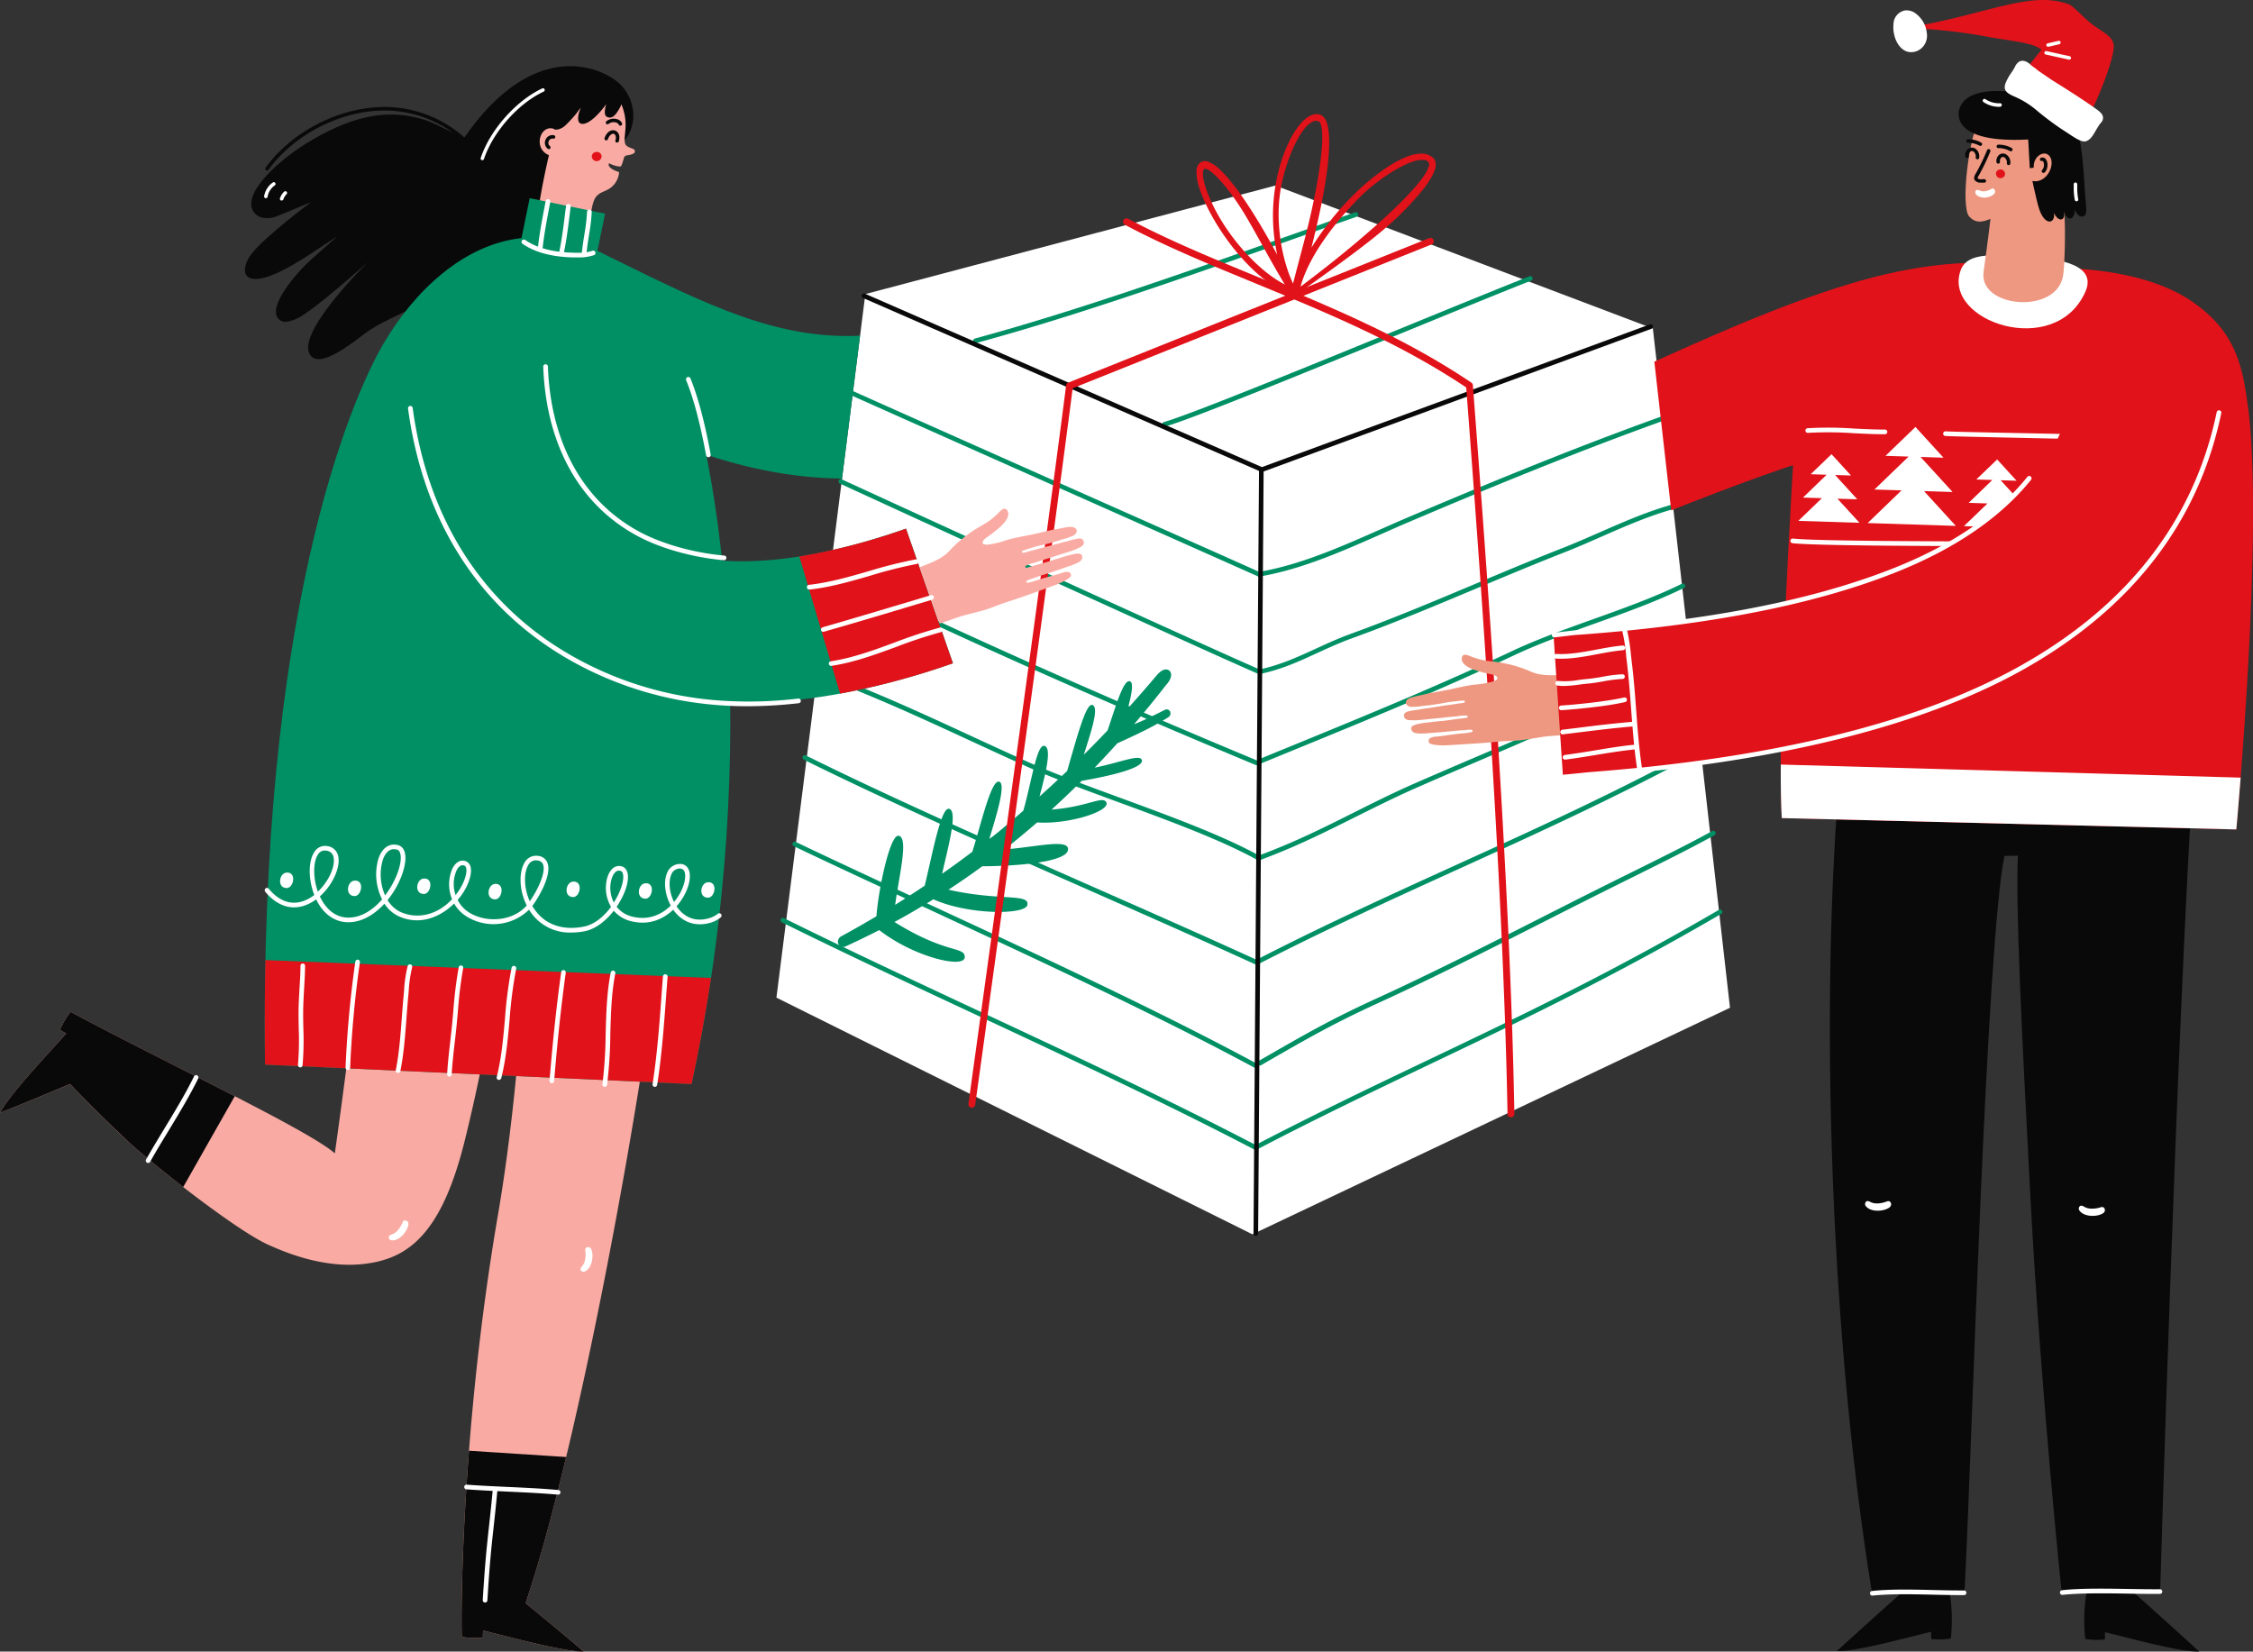 <svg xmlns="http://www.w3.org/2000/svg" width="1080" height="791.66" viewBox="0 0 1080 791.66"><rect x="0" y="0" width="1080" height="791.66" fill="#333333" stroke="none"/><g id="Слой_2" data-name="Слой 2"><g id="Слой_2-2" data-name="Слой 2"><g id="Winter50_521271058"><path d="M414.81 140.96 372.19 478.2 600.34 591.64 829.29 483.05 792.32 157.47 611.35 88.94 414.81 140.96v0z" fill="#fff" fill-rule="evenodd"/><path d="M602.08 551.3a1.08 1.08.0 0 1-.52-.13c-41.32-21.6-87.62-43.23-132.4-64.15-31.67-14.79-64.41-30.09-94.3-44.89a1.12 1.12.0 1 1 1-2c29.87 14.79 62.6 30.08 94.25 44.87 44.54 20.8 90.59 42.31 131.77 63.81 30.13-15.65 54.39-27.22 82.47-40.62 7.23-3.45 14.72-7 22.62-10.82 35.33-16.95 74-36.11 117-61.25a1.11 1.11.0 0 1 1.53.4 1.12 1.12.0 0 1-.4 1.53c-43.15 25.18-81.83 44.37-117.2 61.35-7.9 3.79-15.39 7.36-22.62 10.81-28 13.37-52.22 24.92-82.24 40.51A1.12 1.12.0 0 1 602.08 551.3zm-.21-39.39a1.12 1.12.0 0 1-.53-.13c-47.38-25.55-106.74-53-159.11-77.32-22.22-10.3-43.2-20-61.8-28.9a1.12 1.12.0 0 1 1-2c18.58 8.88 39.56 18.6 61.78 28.9C495.57 456.71 555 484.23 602.4 509.8a1.12 1.12.0 0 1-.53 2.11zm1.93-1.2a1.13 1.13.0 0 1-.56-2.1l2.2-1.26c20.38-11.74 32.69-18.82 54.47-28.78 26.25-12 52.43-25.29 77.75-38.13 10.11-5.13 20.55-10.43 30.85-15.57q6.74-3.36 13.24-6.57c13.82-6.83 26.86-13.29 39-19.93a1.12 1.12.0 0 1 1.08 2c-12.13 6.66-25.2 13.12-39 20q-6.51 3.21-13.23 6.57c-10.3 5.14-20.74 10.43-30.84 15.56-25.34 12.85-51.55 26.15-77.83 38.17-21.7 9.92-34 17-54.29 28.68l-2.2 1.27A1.15 1.15.0 0 1 603.8 510.71zm-1.09-48.13a1.32 1.32.0 0 1-.47-.1c-24.09-11-50.11-22.51-77.66-34.67C476 406.37 425.78 384.2 385.3 364.12a1.13 1.13.0 0 1-.51-1.51 1.12 1.12.0 0 1 1.5-.5c40.44 20.06 90.64 42.22 139.19 63.65 27.24 12 53 23.39 76.85 34.29l.15-.1c32.79-16.83 65-31.46 96.07-45.61 37.46-17 76.2-34.67 115.41-55.92a1.12 1.12.0 1 1 1.07 2c-39.28 21.29-78 38.93-115.55 56-31 14.1-63.06 28.68-95.71 45.43a.36.36.0 0 1 0 .11A1.13 1.13.0 0 1 602.71 462.58zm.49-50.13a1.09 1.09.0 0 1-.94-.52 1.22 1.22.0 0 1-.24-.1c-17.36-9.51-42.2-18.63-66.22-27.44-16.72-6.14-32.51-11.94-45-17.59-8.78-3.95-17.32-7.89-25.58-11.71-24.94-11.52-48.49-22.39-75.54-32.22a1.12 1.12.0 0 1 .77-2.11c27.13 9.86 50.73 20.76 75.71 32.3 8.25 3.81 16.79 7.75 25.56 11.7 12.47 5.62 28.22 11.4 44.9 17.52 24.1 8.85 49 18 66.53 27.59a1.05 1.05.0 0 1 .27.2c16.7-6.17 30.44-13 45-20.31 9.8-4.9 19.93-10 31.22-14.9 9.05-3.95 18.26-7.9 27.18-11.71 35.22-15.08 71.64-30.67 105.54-50.34a1.12 1.12.0 0 1 1.12 1.94c-34 19.74-70.5 35.35-105.78 50.46-8.91 3.81-18.12 7.75-27.16 11.71-11.24 4.91-21.35 10-31.12 14.85-14.75 7.37-28.68 14.34-45.75 20.61A1.07 1.07.0 0 1 603.2 412.45zm-.89-45.69a1.07 1.07.0 0 1-.43-.09c-55.13-22.95-135.7-57.61-206.51-92.4a1.12 1.12.0 0 1 1-2C467 307 547.44 341.57 602.53 364.51a1.08 1.08.0 0 1 .47-.36q8.65-3.57 17.66-7.25C652.87 343.71 689.38 328.76 725 312c11.87-5.59 25.58-10.5 38.84-15.25 14.56-5.22 29.62-10.62 42.42-16.95a1.12 1.12.0 0 1 1 2c-12.92 6.39-28 11.81-42.66 17.05-13.2 4.73-26.86 9.63-38.63 15.17-35.64 16.76-72.18 31.73-104.42 44.93l-17.66 7.24a1.07 1.07.0 0 1-.63.07A1.12 1.12.0 0 1 602.31 366.76zm1.32-43.65a1.1 1.1.0 0 1-.78-.32 1 1 0 0 1-.44-.1c-25.34-11-163.18-74-2e2-91a1.13 1.13.0 0 1 .95-2c36.85 17 174.66 80 2e2 91a1 1 0 0 1 .32.21c10-2.11 18.23-5.91 27-9.93 5.29-2.43 10.75-4.95 16.71-7.11 20.06-7.28 40.27-15.76 59.82-24 13.7-5.75 27.86-11.7 41.82-17.16 5.93-2.33 12-5 17.84-7.55 11.7-5.13 23.79-10.43 36.11-13.67a1.12 1.12.0 0 1 .58 2.17c-12.16 3.19-24.17 8.46-35.79 13.55-5.87 2.58-11.95 5.25-17.93 7.59-13.93 5.45-28.08 11.39-41.76 17.13-19.57 8.22-39.81 16.72-59.92 24-5.88 2.12-11.3 4.62-16.54 7-8.92 4.11-17.34 8-27.66 10.14zm0-46.64a1 1 0 0 1-.45-.1c-7.39-3.33-37.26-16.6-71.85-32-44.21-19.64-99.22-44.09-124.67-55.51a1.12 1.12.0 0 1 .92-2C433 198.26 488 222.71 532.23 242.35c33.83 15 63.15 28.06 71.34 31.75h.06c19.55-3.33 38.94-11.9 57.7-20.18 4.3-1.9 8.74-3.86 13-5.69 48.92-20.83 86.53-35.8 121.95-48.56a1.12 1.12.0 1 1 .76 2.11c-35.38 12.74-73 27.7-121.83 48.51-4.28 1.82-8.71 3.78-13 5.68-18.79 8.3-38.21 16.88-57.93 20.29A1.14 1.14.0 0 1 603.62 276.47zm-45.34-72a1.12 1.12.0 0 1-.3-2.2c12.11-3.36 69.42-26.8 115.47-45.63 24.1-9.86 46.87-19.17 59.68-24.19a1.12 1.12.0 0 1 .82 2.09c-12.8 5-35.56 14.32-59.66 24.18-48.5 19.83-103.47 42.31-115.71 45.71A1 1 0 0 1 558.28 204.43zm-90.69-40a1.12 1.12.0 0 1-.29-2.2c48.36-13.11 101.86-32.06 153.59-50.38q14.4-5.1 28.64-10.12a1.12 1.12.0 1 1 .74 2.12q-14.21 5-28.63 10.11c-51.77 18.34-105.31 37.3-153.76 50.43A1 1 0 0 1 467.59 164.41z" fill="#009064"/><path d="M540.63 339.62c1.59-5.92 3.11-12.53.92-13.08-3.08-.78-6.59 11.7-10.6 23.53q-5.62 5.94-11.39 11.67c2.94-9.62 7.6-22.55 4.15-23.82-3-1.1-7 13.72-12.16 31.63q-6.53 6.22-13.23 12.22c2.8-10.61 6.07-23.26 2.37-24.24s-6 16.46-10.15 31.05c-7.3 6.36-15.71 13.55-16.26 13.38 3.65-11.93 8-26.25 4.71-27.27-3.83-1.21-8.59 19.93-12.9 33.59q-7.12 5.39-14.46 10.53c2.53-11.62 7.82-30.12 3.32-31.13-3.92-.88-8.06 22.14-11.68 36.86q-7 4.69-14.16 9.17c1.93-14.35 6.51-32 1.73-33.1-4.17-1-9.74 25.59-10.71 38.58q-8.22 4.89-16.71 9.53a2.94 2.94.0 0 0-1.7 3.26 2.55 2.55.0 0 0 3.75 1.6q8-3.66 16-7.76c16.55 12.94 41.09 18.74 41 12.91-.05-5.2-8.89-1.31-33.7-16.79q9.38-5.1 18.66-10.86c17 7.59 44.24 7.49 45.06 2.67 1-5.64-13.09-1.73-37.85-7.28q8.16-5.34 16.24-11.24c17.32-.08 42.19-2.09 41.07-8.59-.77-4.46-16-.54-30.4.5q7.86-6.18 15.62-12.92c15.84 1.06 36.64-5.94 32.86-10.07-2.18-2.38-9.56 2.68-25.94 3.91q7.28-6.62 14.44-13.77c12.74-2.18 29.85-6.08 28.84-9.92-.8-3.08-10 1-22.64 3.61q5.47-5.69 10.88-11.69c9.19-4.16 17.57-8.1 24.5-12.53a2.18 2.18.0 0 0 .69-2.9 1.87 1.87.0 0 0-2.48-.57c-5.89 3-11.15 5.53-14.69 6.86q7.7-9 15.26-18.71c3.47-3.78 2.82-6.52 1.12-7.3-1.33-.62-3.19-.21-5.63 2.69q-6.81 8.06-13.79 15.79z" fill="#009064" fill-rule="evenodd"/><path d="M602 592.38h0a1.12 1.12.0 0 1-1.11-1.13l2.63-365.52L413.73 142.84a1.12 1.12.0 0 1 .9-2.06L604.91 223.9l185.86-68.37a1.12 1.12.0 1 1 .77 2.1L605.73 226 603.1 591.26A1.12 1.12.0 0 1 602 592.38z" fill="#0a0909"/><path d="M724.29 535.54a1.63 1.63.0 0 1-1.64-1.61c-2-112-13.72-267.73-19.37-342.58l-.43-5.63c-26.37-17.64-54.52-30.48-82.38-42.17L514.2 186.11c-10.88 85-46.36 340.86-46.72 343.44a1.64 1.64.0 0 1-3.25-.45c.36-2.6 36.1-260.37 46.83-344.37a1.65 1.65.0 0 1 1-1.31l104.07-41.68q-7.29-3-14.52-6c-22.24-9.15-43.25-17.79-62.38-28a1.64 1.64.0 1 1 1.55-2.9c19 10.15 39.92 18.76 62.08 27.88q8.77 3.62 17.62 7.3l64.35-25.77a1.64 1.64.0 1 1 1.22 3l-61.25 24.53c27.23 11.51 54.69 24.24 80.53 41.63a1.64 1.64.0 0 1 .72 1.24l.48 6.42C712.21 266 724 421.8 725.93 533.87a1.63 1.63.0 0 1-1.61 1.67z" fill="#e11219"/><path d="M612.24 122.07a87.65 87.65.0 0 1-.85-33c2.28-13.79 7.84-26 13.55-31.36 2.6-2.44 5.26-3.47 7.67-2.8 1.72.48 3 2.18 3.72 4.93 1.49 5.63.88 16-1 27.62-1.6 10.16-4.22 21.34-6.66 31.25A139.09 139.09.0 0 1 653 89.44c6.4-5.69 14.6-11.76 21.64-14.41a19.24 19.24.0 0 1 6.69-1.4 8.29 8.29.0 0 1 5.52 1.93c1.31 1.14 1.69 2.88 1.16 5.06-.68 2.78-2.87 6.39-5.88 10.24A145.52 145.52.0 0 1 664 109.41c-13 11.29-44 32.81-44 32.82a90.35 90.35.0 0 1-13.18-7.73c-14.76-11.18-27.2-30.6-31.59-43.47a24.59 24.59.0 0 1-1.67-9.12 5.34 5.34.0 0 1 1.55-3.78 4 4 0 0 1 4.17-.56 15.91 15.91.0 0 1 5.09 3.34c7.61 6.85 18.13 23 27.86 41.16zm11.19 15.33c13.73-10.32 24.76-19.23 36.5-29.61 7.1-6.28 18.47-16.94 23.13-24.25a13.67 13.67.0 0 0 1.88-4 2 2 0 0 0-.29-2 3.42 3.42.0 0 0-2-.88 12.11 12.11.0 0 0-5.08.71c-7.89 2.51-19.09 10.52-25.57 17-14.46 14.54-25.1 30.22-28.57 43zm-3.6-1.44c4.6-18 7.63-27.65 10.94-45 1.52-7.91 3.48-20.24 3-27.57a15.11 15.11.0 0 0-.62-3.73c-.26-.75-.56-1.29-1-1.49a3.67 3.67.0 0 0-3.35.38 13.72 13.72.0 0 0-3.93 3.72c-4.05 5.3-7.93 14.66-10.25 24.81-4.41 19.3.65 39.4 5.24 48.86zm-4 .3c-7.11-11.75-12.23-21.82-18.52-32.49-5.59-9.48-12.23-17.84-16.62-21.34A9.49 9.49.0 0 0 578.39 81c-.47-.18-.85-.24-1.12.0a1.9 1.9.0 0 0-.6 1.31 10.06 10.06.0 0 0 .12 2.88c.87 5.69 5 15.31 11.12 24.33 8 11.81 18.73 22.18 27.93 26.81z" fill="#e11219" fill-rule="evenodd"/><path d="M898.53 132.76c-32.26 8.29-68.6 23.84-105.51 40.59l8.09 71.26c29.32-11.56 58.49-22.59 85.78-30.08s52-11.19 70.48-4.29l25.48-80.13C958.74 123.8 930.12 124.65 898.53 132.76z" fill="#e11219" fill-rule="evenodd"/><path d="M883.05 358.45c-10.81 107.83-7.1 273.24 14.36 405.46h44.28c2.07-40.71 4.57-117.23 7.68-188.5 3.18-72.81 7.32-146.09 11.5-165.15l6.43-.12c-1.18 24.58 1.91 86 6 163.71 5 94.17 15 189.69 15 189.69l47.17.08s7.59-262.23 16.29-401z" fill="#0a0909" fill-rule="evenodd"/><path d="M934 760.89c1.54 6.24 2.15 15.22 1.15 24.48a33.57 33.57.0 0 1-9.39.24l-.08-3.46c-16.23 4-36.4 9.49-45.21 9.28 9.7-8.75 25.8-23.46 34.24-30.68l19.29.14z" fill="#0a0909" fill-rule="evenodd"/><path d="M1000.75 761.1c-1.55 6.24-2.15 15.22-1.16 24.48a33.63 33.63.0 0 0 9.4.24l.08-3.46c16.23 4 36.39 9.5 45.2 9.29-9.69-8.75-25.8-23.47-34.23-30.69l-19.29.14z" fill="#0a0909" fill-rule="evenodd"/><path d="M905.89 578.57c1.4-1.14.33-3.35-1.25-2.73-2.32.91-5.66 1.56-8 .32-1.05-.54-1.74-.64-2.27.0a1.62 1.62.0 0 0 .21 2.17c2.52 2.87 8.79 2.37 11.36.29z" fill="#fff" fill-rule="evenodd"/><path d="M1008.28 581.42c1.47-1 .53-3.31-1.09-2.79-2.37.77-5.73 1.21-8.05-.17-1-.6-1.69-.75-2.26-.18a1.6 1.6.0 0 0 .08 2.17c2.34 3 8.63 2.9 11.32 1z" fill="#fff" fill-rule="evenodd"/><path d="M1077.62 195.24c-2.61-20.18-6-36.49-27.07-50.87-18.31-12.47-44.69-15.58-65-16.08-22-.53-26.09.23-48-.3-33-.81-58.87 14.44-69.93 40.16-3 7.06-6.11 19-6.53 26.66-2.62 48.32-9.49 153.66-6.93 197.32L1072 397.57s13.33-143.18 5.66-202.33z" fill="#e11219" fill-rule="evenodd"/><path d="M853.65 366.48c-.08 9.82.05 18.54.47 25.65L1072 397.57s.89-9.59 2.08-24.83l-220.39-6.26z" fill="#fff" fill-rule="evenodd"/><path d="M939.84 129.61c3.29-9.16 16.69-7.24 30.24-6.64 19.5.86 35 4.66 29.55 16.92-14.49 32.53-68.55 14.14-59.79-10.28z" fill="#fff" fill-rule="evenodd"/><path d="M949.36 56.43c-5.52 7.8-9.66 42.39-5.43 47.3 3.46 4 7.48 2.24 10.22 1.19.0.0-1.24 10.76-3.31 25.4C948.4 147.64 986 151 989 132c.42-2.65.7-8.89.83-15.13.39-18.36-1.8-41.4-6.38-53.36-8.09-21.1-28-15.74-34.11-7z" fill="#ee9881" fill-rule="evenodd"/><path d="M964.77 44c-6.92-.59-22.2-1.83-25.54 8.26-.81 2.47-3.19 16.52 33 14.6.19 3.83.77 13.76.77 13.76l1.9-.26c-.33-5.16 4.2-7.87 6.62-6.36 4.78 3 .2 14.31-7.27 12.74.0.0 1.63 7.73 2.84 12.12 2.76 10 8.42 8.48 7.48 3.15 2.1 4.81 5.81 3.81 4.8-.59 1.8 5.35 5.31 3.66 5.27-1 1.13 4.09 5.48 4.73 5.43.54.0-1.39-.2-4.11-.44-6.59-.72-7.59-.84-22.95-4.38-34.23-1.74-5.57-6.23-2.7-8.77-1.47C987.84 48.5 977 45 964.77 44z" fill="#0a0909" fill-rule="evenodd"/><path d="M995.39 96.49a.85.85.0 0 1-.82-.66 30.47 30.47.0 0 1-.51-6.15c0-.45.0-.9.0-1.34a.85.85.0 0 1 .82-.87.91.91.0 0 1 .87.82c0 .45.0.91.0 1.36a29.64 29.64.0 0 0 .47 5.82.83.83.0 0 1-.63 1z" fill="#fff"/><path d="M956.08 92.73c.84-1.09-.29-2.93-1.35-2.28-1.54 1-3.86 1.76-5.8.86-.86-.4-1.59-.38-1.89.18a1.64 1.64.0 0 0 .36 1.87c2.29 2.32 7.15 1.37 8.68-.63z" fill="#fff" fill-rule="evenodd"/><path d="M979.54 82.88A.84.84.0 0 1 979 81.4a3.77 3.77.0 0 0 .5-3.82c-.26-.5-.5-.43-.64-.4a.85.85.0 0 1-1-.61.84.84.0 0 1 .61-1A2.17 2.17.0 0 1 981 76.8c.85 1.63.64 4.55-.89 5.87A.82.82.0 0 1 979.54 82.88z" fill="#0a0909"/><path d="M961 82.61a2 2 0 0 1-1.22 2.63 2.09 2.09.0 0 1-2.86-1.38 1.92 1.92.0 0 1 1.43-2.55 2.15 2.15.0 0 1 2.65 1.3z" fill="#e11219" fill-rule="evenodd"/><path d="M978.62 23.88c-1.11 1.4-9.08 10.54-11.2 16.27l31.72 19.6c7-12.32 14.38-32.22 14.12-37.69-.23-4.76-5.65-6.79-10.13-10.25-5-3.86-9.19-8.93-11.46-9.76C973.91-4.43 954.26 6 919.34 12.39l.17 1.31a249.36 249.36.0 0 1 32.87 3.86c11 2.06 22.42 2.81 26.24 6.32z" fill="#e11219" fill-rule="evenodd"/><path d="M918.13 6.35A13.37 13.37.0 0 1 923.66 16a8 8 0 0 1-3.13 7.56 7.31 7.31.0 0 1-6.17 1.22c-3.58-1.08-5.76-4.91-6.45-8.63a13.24 13.24.0 0 1-.27-4.1s0-.65.06-1.16A6.8 6.8.0 0 1 913.14 5a7.4 7.4.0 0 1 5 1.32z" fill="#fff" fill-rule="evenodd"/><path d="M973.18 30.8c-1.93-1.66-5.21-3.16-7.29 1.2-.9 1.9-2.23 3.34-3.35 5.43-2.48 4.6-2.31 6.52 2.92 8.77a42 42 0 0 1 11 6.84 142.6 142.6.0 0 0 12 9c4.13 2.52 8.87 6.4 11.37 5.69 3.47-1 4.56-5.8 7.44-9.08a3.18 3.18.0 0 0 .77-2.82c-.26-1.27-1.54-2.39-3.41-3.72-6.14-4.38-13.69-9.18-21.08-13.78l-6.66-4.55c-1-1-2.4-1.77-3.76-2.94z" fill="#fff" fill-rule="evenodd"/><path d="M991.94 28.59h-.18l-11.11-2.45a.84.84.0 0 1-.64-1 .85.85.0 0 1 1-.64l11.11 2.45a.84.84.0 0 1-.18 1.66zm-10.17-6.17a.84.84.0 0 1-.82-.65.85.85.0 0 1 .63-1l5.1-1.17a.84.84.0 1 1 .38 1.63L982 22.4z" fill="#fff"/><path d="M958 51.2a13.36 13.36.0 0 1-7.22-2.29.84.84.0 0 1-.19-1.17.83.83.0 0 1 1.17-.19 11.61 11.61.0 0 0 6.89 1.94.84.84.0 0 1 .93.73.86.86.0 0 1-.74.94A7.39 7.39.0 0 1 958 51.2z" fill="#fff"/><path d="M949.46 87.56a3.58 3.58.0 0 1-2.53-.85c-1.24-1.16-.3-2.74.27-3.69.09-.14.17-.28.24-.41A99 99 0 0 0 952.51 72a.84.84.0 0 1 1.57.61 100.87 100.87.0 0 1-5.17 10.86c-.08.15-.17.3-.27.47-.32.54-.81 1.36-.56 1.59a2.88 2.88.0 0 0 2.16.36 6.36 6.36.0 0 1 1.06.0.85.85.0 0 1 .74.94.83.83.0 0 1-.93.73 5.31 5.31.0 0 0-.75.0C950.1 87.54 949.79 87.56 949.46 87.56zm13.38-8.41h-.05a.85.85.0 0 1-.79-.89 2.94 2.94.0 0 0-1.13-2.78 1.34 1.34.0 0 0-1.41-.06 2.25 2.25.0 0 0-.75 2.14.84.84.0 0 1-.79.89.85.85.0 0 1-.89-.79A3.84 3.84.0 0 1 958.59 74a3 3 0 0 1 3.15.06 4.55 4.55.0 0 1 1.94 4.32A.84.84.0 0 1 962.84 79.15zm-14.93-2.79h-.07a.83.83.0 0 1-.77-.9A3 3 0 0 0 946 72.61a1.37 1.37.0 0 0-1.43.0 2.31 2.31.0 0 0-.81 2.21.84.84.0 0 1-.78.89.82.82.0 0 1-.9-.79 3.88 3.88.0 0 1 1.63-3.75 3 3 0 0 1 3.17.06 4.52 4.52.0 0 1 1.85 4.4A.84.84.0 0 1 947.91 76.36zm16-3.84a.87.87.0 0 1-.41-.11 11.08 11.08.0 0 0-5.57-1.4h0a.84.84.0 0 1-.84-.83.85.85.0 0 1 .83-.85H958a13 13 0 0 1 6.33 1.61.85.85.0 0 1 .31 1.15A.83.83.0 0 1 963.87 72.52zm-14.61-2.58a.87.87.0 0 1-.41-.11 11.61 11.61.0 0 0-5.57-1.39h0a.85.85.0 0 1 0-1.69 12.72 12.72.0 0 1 6.41 1.61.85.85.0 0 1 .32 1.15A.86.86.0 0 1 949.26 69.94z" fill="#0a0909"/><path d="M752.06 352.06c-.27-5.44-.72-11.54-1-16.18-.31-4.36-.57-8.59-.88-12.36-5.8.12-11.21.61-16-1.46a62.51 62.51.0 0 0-18.82-5 37.32 37.32.0 0 1-6.71-1.2c-.65-.21-1.33-.4-2-.64-.31-.1-.89-.32-1-.35-1-.38-2.51-1.19-3.62-1s-1.33 1.17-1.32 2.13c0 1.94 2.51 3.44 2.93 3.69s1.81.9 2.73 1.27a60.82 60.82.0 0 0 8.86 2.33l.61.15a4.11 4.11.0 0 1 1.6.88 1.08 1.08.0 0 1 .35.66.82.82.0 0 1-.15.52 2.36 2.36.0 0 1-.93.75 11.5 11.5.0 0 1-1.65.56 43 43 0 0 1-8.12 1.34c-5.22.68-8 1.5-12 2.33-2.44.5-4.92.93-7.37 1.38-1.71.32-3.4.57-5.08 1.06-.75.23-3.83.76-5.2 1.24A6.15 6.15.0 0 0 675 335a3.08 3.08.0 0 0-.82.9 1.55 1.55.0 0 0 .14 1.91 2.5 2.5.0 0 0 .54.49 3.42 3.42.0 0 0 2.17.51 29.55 29.55.0 0 0 3.85-.27c1.67-.29 3.35-.34 5-.59s3.54-.5 5.3-.81c1.53-.27 3-.6 4.59-.76s3.3-.42 5-.52a3.63 3.63.0 0 1 1.18.0.39.39.0 0 1 .31.36.47.47.0 0 1-.3.48 4 4 0 0 1-1.15.32c-1.77.19-3.49.49-5.36.77-1.59.23-3.16.37-4.74.67s-3.45.54-5.14.83c-1 .18-2 .26-3.07.43s-1.94.38-2.93.49a34.29 34.29.0 0 0-4.38.76 3.06 3.06.0 0 0-1.89 1 2.07 2.07.0 0 0 .49 2.67 2.94 2.94.0 0 0 1.59.51 29.7 29.7.0 0 0 5 0c1.36-.12 8-.81 8.88-.88 1.91-.17 3.78-.44 5.69-.62 1.45-.14 2.91-.2 4.35-.41a15.22 15.22.0 0 1 3.16-.27 4.7 4.7.0 0 1 .67.06.59.59.0 0 1 .4.22.58.58.0 0 1 0 .49.87.87.0 0 1-.44.28 3.34 3.34.0 0 1-.78.15c-.5.05-1.21.19-1.6.21-1.74.1-7.25 1-8.23 1.08-.73.08-1.47.12-2.2.18-1.79.17-3.54.41-5.35.61a43.26 43.26.0 0 0-5.55.86 6.44 6.44.0 0 0-2.34.94 1.33 1.33.0 0 0-.56 1.19 2 2 0 0 0 .72 1.49 3.21 3.21.0 0 0 1.49.69 12.15 12.15.0 0 0 1.63.16c.34.0.71.0 1.05.0h1.23c1.3-.05 3.15-.26 4.45-.34 2.45-.14 9.6-.82 10.43-.94.31-.05 4.26-.31 5.26-.37a12.34 12.34.0 0 1 2.5-.13 1.14 1.14.0 0 1 .47.14.53.53.0 0 1 .23.28.4.4.0 0 1-.11.38 1 1 0 0 1-.49.32 27.88 27.88.0 0 1-2.9.49c-2.2.18-3.09.29-5.28.54-.64.08-4 .56-4.43.61l-2 .28h-.05c-.62.08-1.25.14-1.87.21a11.4 11.4.0 0 0-2.32.34 3 3 0 0 0-1.4.86 2 2 0 0 0-.3 1 1.5 1.5.0 0 0 1.19 1.37 9.54 9.54.0 0 0 1.71.38l2.09.23a34.78 34.78.0 0 0 4.89-.06c1.28-.05 15-.92 18.25-1.19 2.72-.23 5.43-.55 8.16-.72s5.35-.19 8-.47c2.24-.23 9.78-1.49 11.1-1.68 2.38-.34 7.44-.56 11.86-1z" fill="#ee9881" fill-rule="evenodd"/><path d="M955 230.07l-7.64-.24 10-9.6 9.32 10.21-7.64-.24 10.65 11.66-9.5-.3 10.56 11.56-29.32-.93 11.28-10.87-9-.29 11.36-11zm-40.16-11.22-11-.35 14.35-13.84 13.45 14.72-11-.35L936 235.83l-13.69-.43 15.23 16.67-42.26-1.35 16.25-15.67-13-.41 16.38-15.79zm-39.23 8.7-7.64-.24 10-9.6 9.33 10.21-7.64-.24 10.65 11.65-9.5-.3 10.56 11.57-29.32-.93 11.28-10.88-9.05-.28 11.37-11z" fill="#fff" fill-rule="evenodd"/><path d="M1032.5 262.17h-.06c-5.27-.26-28.34-.3-55-.34-47.38-.07-106.35-.16-118.2-1.46a1.12 1.12.0 1 1 .24-2.23c11.74 1.29 73.13 1.38 118 1.45 27.83.0 49.81.07 55.15.34a1.12 1.12.0 0 1-.06 2.24z" fill="#fff"/><path d="M1047.77 211.91h-.16c-3-.41-41-1.22-71.57-1.87-21.91-.47-40.82-.87-43.53-1.05a1.12 1.12.0 0 1 .15-2.24c2.66.18 21.55.58 43.42 1 32.22.68 68.74 1.46 71.84 1.89a1.14 1.14.0 0 1 1 1.27A1.12 1.12.0 0 1 1047.77 211.91z" fill="#fff"/><path d="M903.05 208.14c-4.74.0-9.53-.24-14.17-.47a175.31 175.31.0 0 0-22.23-.18 1.12 1.12.0 1 1-.17-2.24 179.64 179.64.0 0 1 22.51.18c4.79.24 9.71.47 14.59.47h0a1.12 1.12.0 0 1 0 2.24z" fill="#fff"/><path d="M749.27 372.85l-4.55-68.21C817 299.82 872.1 289 913.16 271.57c47-20 73.72-48 81.57-85.64l66.92 14c-12.59 60.36-53.56 105.65-121.78 134.6C891.66 355 829.31 367.51 749.27 372.85z" fill="#e11219"/><path d="M749.3 373.58a1.12 1.12.0 0 1-.08-2.24c1.54-.1 4.5-.41 7.37-.7 2.52-.26 4.9-.5 6.25-.61q11.16-.86 21.91-1.94a1 1 0 0 1-.09-.31c-.42-2.84-.78-5.7-1.09-8.56h0c-6.79.72-12.51 1.66-18.57 2.66-4.57.75-9.29 1.53-14.59 2.22a1.12 1.12.0 1 1-.29-2.22c5.26-.69 10-1.46 14.51-2.21 6.1-1 11.85-2 18.7-2.68h0q-.44-4.39-.78-8.78c-8.95.79-16.3 1.69-24.09 2.65L749.2 352a1.12 1.12.0 0 1-.26-2.23c3.26-.38 6.3-.76 9.25-1.12 7.81-1 15.19-1.86 24.18-2.65q-.23-2.82-.43-5.59c-.55-7.39-1.12-15-2-22.48-.16-1.27-.3-2.54-.44-3.82a81.09 81.09.0 0 0-1.8-11.48v-.14q-11 1.06-22.56 1.89c-.83.06-2.85.31-4.81.54-2.12.26-4.32.52-5.26.59a1.15 1.15.0 0 1-1.19-1.05 1.13 1.13.0 0 1 1.05-1.19c.87-.06 3-.32 5.13-.57s4-.49 4.92-.55c62.93-4.53 112.39-14.08 151.21-29.2 28.93-11.26 51-26.2 65.67-44.39a1.12 1.12.0 1 1 1.75 1.41c-14.9 18.5-37.31 33.66-66.61 45.07-33.77 13.15-75.51 22.11-127 27.23a86.07 86.07.0 0 1 1.81 11.59c.14 1.27.28 2.53.43 3.79.94 7.52 1.51 15.18 2.06 22.59.67 8.95 1.36 18.22 2.7 27.23a1.23 1.23.0 0 1 0 .43c76-7.83 136.56-23.95 180.13-48 52.46-29 84.58-70.12 95.47-122.34a1.12 1.12.0 0 1 2.2.45c-11 52.89-43.53 94.56-96.58 123.85C919.73 348.53 850.73 365.5 763 372.27c-1.33.1-3.7.34-6.2.6-2.89.3-5.87.6-7.45.71zm-.86-33.15a1.12 1.12.0 0 1-.08-2.24c7.44-.49 22.2-2 30.16-3.86a1.12 1.12.0 0 1 .52 2.18c-8.1 1.93-23 3.42-30.53 3.91zm1.09-11.62a22 22 0 0 1-3-.2 1.12 1.12.0 1 1 .32-2.22 37 37 0 0 0 9.74-.44c1.31-.18 2.67-.36 4-.47 2.88-.26 5.3-.68 7.64-1.09a67.5 67.5.0 0 1 9.47-1.19 1.12 1.12.0 1 1 .1 2.24 66.22 66.22.0 0 0-9.18 1.15c-2.39.42-4.86.86-7.83 1.12-1.26.11-2.53.28-3.88.46A56.06 56.06.0 0 1 749.53 328.81zm-1.22-13.06c-.77.0-1.55.0-2.32-.06a1.12 1.12.0 0 1-1.06-1.18 1.07 1.07.0 0 1 1.18-1.06c6.24.35 12.8-.89 19.15-2.08 4.13-.78 8.4-1.58 12.54-1.94a1.12 1.12.0 1 1 .2 2.23c-4 .36-8.25 1.15-12.32 1.91C760 314.65 754.08 315.75 748.31 315.75z" fill="#fff"/><path d="M897.48 764.83a1.12 1.12.0 0 1-.12-2.23c8.87-.94 19.42-.69 29.62-.45 5.17.13 10 .24 14.52.2h0a1.12 1.12.0 0 1 0 2.24c-4.5.0-9.41-.07-14.59-.2-10.13-.23-20.61-.48-29.34.44z" fill="#fff"/><path d="M988.64 764.47a1.12 1.12.0 0 1-.12-2.24c9.15-1 21.64-.76 32.67-.58 5.15.08 10 .16 14.2.12h0a1.12 1.12.0 0 1 0 2.24c-4.22.0-9.1.0-14.27-.12-11-.18-23.38-.38-32.39.57z" fill="#fff"/><path d="M412.28 160.91c-39.48 1.9-72.92-14.57-117.51-36.54q-5.24-2.59-10.62-5.23l-30.07 61.39q5.31 2.59 10.47 5.15c44.77 22.07 87.48 43.09 139.08 43.73z" fill="#009064"/><path d="M320.3 397.6c4.52 27.92-35 271.85-68.33 370.86 8.74 7.15 19.83 16.26 27.85 23.2-9.43.0-30.94-5.77-48.26-10.11l-.12 3.45a38.13 38.13.0 0 1-10.05-.42c-.43-4-.95-95.76 17.25-201.85 11.28-65.71 12.75-129.55 16.56-155q2.63-17.52 5.83-34.29l59.27 4.15z" fill="#f9aba3" fill-rule="evenodd"/><path d="M271.41 698.34c-6.47 27-13.07 51.2-19.44 70.12 8.74 7.15 19.83 16.26 27.85 23.2-9.43.0-30.94-5.77-48.26-10.11l-.12 3.45a38.13 38.13.0 0 1-10.05-.42c-.26-2.47-.56-37.8 3.43-89.19l46.59 3z" fill="#0a0909" fill-rule="evenodd"/><path d="M33.85 485c43.58 23.46 114 56.6 126.66 67.85.0.0 14-98.94 18.74-157.64l59.27 4.15c2.57 15.88 6.12 58.75-15.63 146.94-10.32 41.89-24.82 54.83-42.9 58.66-17 3.6-35-.76-51.76-8.48-15.77-7.25-56.1-39.17-66.9-49.35-10.08-9.5-20.15-19.4-27.75-27.49C23.15 524 9.9 529.55.0 533.4c4.42-8.37 19.71-24.7 31.71-38l-3-1.72a39.19 39.19.0 0 1 5.12-8.7z" fill="#f9aba3" fill-rule="evenodd"/><path d="M283.4 598.72c-.76-1.58-3.07-1.06-2.84.57.34 2.38.2 5.65-1.5 7.63-.75.86-1 1.48-.56 2.12a1.55 1.55.0 0 0 2.09.28c3.26-1.72 4.19-7.72 2.81-10.6z" fill="#fff" fill-rule="evenodd"/><path d="M300.22 66.34c5.8-8.66 3.54-18.73-2.14-25.13-7-7.87-40.82-25.59-75.75 25.09.0.0-13.61-7.17-18.31-8.7-16.26-5.26-32.65-3.2-54.2 9.33-8.73 5.07-19.51 13-26 22.11-8 11.16-.36 17.85 8.3 14.82 2.83-1 17-7 17-7s-21.41 16-28.07 24.24c-4.11 5-4.85 10.45-1.64 12 6.29 3 20.07-5.42 27.9-10.4 2.36-1.51 14.5-9.53 14.5-9.53s-12.75 11.22-15 13.42c-6.68 6.63-20.17 22.83-12 27.24 1.8 1 4.73.07 7.25-1 7.5-3.11 34.38-27.29 34.38-27.29s-36.66 35.79-27.17 45.32c5.2 5.23 19.83-6.68 26.43-11.56 18.31-13.54 81.16-28.26 124.45-93z" fill="#0a0909" fill-rule="evenodd"/><path d="M127.45 95h-.12a.84.84.0 0 1-.72-.94 10 10 0 0 1 4.14-6.57.84.84.0 0 1 1 1.35 8.31 8.31.0 0 0-3.46 5.44A.85.85.0 0 1 127.45 95zM231.23 76.78a.85.85.0 0 1-.26.0.83.83.0 0 1-.53-1.06c4.47-13.4 16.87-27.42 29.49-33.34a.82.82.0 0 1 1.11.4.84.84.0 0 1-.4 1.12C248.4 49.6 236.37 63.2 232 76.2A.85.85.0 0 1 231.23 76.78z" fill="#fff"/><path d="M128 81.74a.88.88.0 0 1-.49-.15.85.85.0 0 1-.19-1.18c11-15.33 30.65-26.6 50-28.71a57.58 57.58.0 0 1 45.79 14.65A.84.84.0 0 1 222 67.6a56 56 0 0 0-44.49-14.23c-18.87 2.06-38 13.06-48.8 28A.83.83.0 0 1 128 81.74z" fill="#0a0909"/><path d="M195.76 586.74c.13-1.74-2.13-2.44-2.74-.92-.9 2.23-2.65 5-5.11 5.86-1.07.38-1.6.8-1.54 1.57a1.55 1.55.0 0 0 1.67 1.28c3.68.14 7.49-4.6 7.72-7.79z" fill="#fff" fill-rule="evenodd"/><path d="M257 116.19c-.62-11 3.79-31.67 6.14-41.82-8.07-3.23-4-15.91 3.36-12.23.79-9.66 6.73-17.12 9.65-18.85 5.51-3.26 16.72-3.9 20.93 4.91 5 10.53 1.6 15.93 2.52 20.43.32 1.59 2.29 2.08 4 2.79a1.21 1.21.0 0 1 .09 2.18c-2.48 1.24-4.11.36-4.58 2.06-1 3.5-1.39 4-1.39 4-.87.51-3.94-.44-5.74-1.41a1.28 1.28.0 0 0-.13 1.17c.5 1.32 2.93 2.47 4.92 3.06a10.26 10.26.0 0 1-4.16 7.6c-2.87 2.06-5.93 1.95-7.65 5.5-2.14 4.42-2.61 17.45-5.36 24.49-2.28 5.82-22 6.34-22.58-3.92z" fill="#f9aba3" fill-rule="evenodd"/><path d="M272 44.86c-4.9 4.28-8.86 12.83-7.25 16.11 1.12 2.28 4.57.72 6.19-.77a65.86 65.86.0 0 0 5.18-5.59l2.26-3s-.84 2.38-.88 2.56c-.54 2-.77 4.86 1.27 5.18 3.31.52 7.9-4.45 10.22-7.3.38-.46 1.6-2.13 1.6-2.13s-1.63 5 .22 6c2.73 1.54 4.63-1.25 6.3-4.23 4.31-7.67-1-14.75-10.4-13.84-4.23.42-8.85 1.84-14.71 7z" fill="#0a0909" fill-rule="evenodd"/><path d="M263.08 71.49a.84.84.0 0 1-.52-.18 3.62 3.62.0 0 1-1-4.43 3.58 3.58.0 0 1 3.95-2.07.85.85.0 0 1 .66 1 .84.84.0 0 1-1 .65 1.88 1.88.0 0 0-2.09 1.14 1.93 1.93.0 0 0 .51 2.4.84.84.0 0 1 .13 1.18A.83.83.0 0 1 263.08 71.49z" fill="#0a0909"/><path d="M288.38 74.67a2.36 2.36.0 0 1-4.67.65 2.14 2.14.0 0 1 2.06-2.46 2.26 2.26.0 0 1 2.61 1.81z" fill="#e11219" fill-rule="evenodd"/><path d="M295.8 68.33a.67.67.0 0 1-.24.0.83.83.0 0 1-.56-1c.53-1.75.0-2.92-.76-3.17s-2.12.51-2.84 2.57a.84.84.0 0 1-1.59-.56c1.14-3.22 3.36-4.13 4.95-3.61s2.73 2.35 1.85 5.25A.83.83.0 0 1 295.8 68.33z" fill="#0a0909"/><path d="M297.36 60.23a.83.83.0 0 1-.78-.53 2.06 2.06.0 0 0-1.41-1 3.88 3.88.0 0 0-3.34.63.84.84.0 1 1-1-1.32 5.58 5.58.0 0 1 4.81-.93 3.62 3.62.0 0 1 2.53 2 .84.84.0 0 1-.47 1.09A.85.85.0 0 1 297.36 60.23z" fill="#0a0909"/><path d="M250 114.12 253.92 95l36.13 7.42-3.92 19.09c18.93 10.25 30 27.81 33.77 35.55 25.87 52.74 46.71 200.36 11.64 362.56l-204.49-9.31c-2.89-215.59 40.7-318.1 56.74-345.52 14.8-25.28 38.44-47.64 66.2-50.67z" fill="#009064" fill-rule="evenodd"/><path d="M127.22 460.2l213.63 8.57q-3.78 25.1-9.31 50.85l-204.49-9.31q-.35-26.16.17-50.11z" fill="#e11219" fill-rule="evenodd"/><path d="M195.32 173.47c2.32 67 29.54 116.5 75.51 142.88 43.09 24.72 105.7 29.57 186 1.58l-22.51-64.54c-55.88 19.48-99.43 20.89-129.43 3.67-27.12-15.56-39.85-46.44-41.22-86l-68.31 2.37z" fill="#009064" fill-rule="evenodd"/><path d="M383.17 266.73l19.53 65.74a362.2 362.2.0 0 0 54.09-14.54l-22.51-64.54a298.07 298.07.0 0 1-51.11 13.34z" fill="#e11219" fill-rule="evenodd"/><path d="M450.42 298.89c-1.93-5.1-3.94-10.87-5.48-15.26-1.46-4.12-2.9-8.12-4.11-11.7 5.37-2.19 10.53-3.89 14.13-7.71a62.31 62.31.0 0 1 15.26-12.1 36.41 36.41.0 0 0 5.68-3.78c.52-.44 1.07-.89 1.56-1.37.24-.21.68-.64.74-.7.79-.75 1.83-2.08 2.91-2.37s1.68.54 2.06 1.42c.75 1.79-.94 4.15-1.23 4.55s-1.29 1.55-2 2.25a61.27 61.27.0 0 1-7.21 5.66l-.5.38a4.2 4.2.0 0 0-1.12 1.45 1 1 0 0 0-.05.74.74.74.0 0 0 .34.41 2.29 2.29.0 0 0 1.15.33 14.61 14.61.0 0 0 1.74-.14 44.39 44.39.0 0 0 8-2c5.06-1.45 8-1.82 11.94-2.64 2.45-.51 4.89-1.1 7.32-1.66a48.68 48.68.0 0 1 5.08-1.05c.78-.09 3.81-.83 5.27-.93a6.46 6.46.0 0 1 2.44.0 3 3 0 0 1 1.11.51 1.54 1.54.0 0 1 .63 1.81 3 3 0 0 1-.3.66 3.49 3.49.0 0 1-1.79 1.33 29.56 29.56.0 0 1-3.64 1.28c-1.65.4-3.21 1-4.81 1.44s-3.45 1-5.18 1.36c-1.52.37-3 .66-4.52 1.13s-3.19.93-4.75 1.5a3.7 3.7.0 0 0-1.08.48.4.4.0 0 0-.14.45.49.49.0 0 0 .47.33 3.87 3.87.0 0 0 1.18-.17c1.7-.53 3.4-.93 5.23-1.42 1.55-.42 3-.91 4.61-1.27s3.38-.87 5-1.28c1-.24 2-.58 3-.83s1.93-.42 2.88-.71a33.58 33.58.0 0 1 4.32-1.05 3.08 3.08.0 0 1 2.13.17 2.09 2.09.0 0 1 .62 2.65 3 3 0 0 1-1.26 1.09 29.87 29.87.0 0 1-4.58 2c-1.3.43-7.68 2.44-8.5 2.72-1.82.61-3.65 1.1-5.47 1.69-1.38.45-2.75 1-4.16 1.36a15.13 15.13.0 0 0-3 1 4.31 4.31.0 0 0-.59.31.58.58.0 0 0-.28.37.55.55.0 0 0 .17.46.87.87.0 0 0 .51.08 3.36 3.36.0 0 0 .77-.17c.49-.16 1.19-.31 1.55-.44 1.64-.6 7.06-2 8-2.28l2.09-.71c1.7-.56 3.41-1 5.15-1.57a42.49 42.49.0 0 1 5.43-1.42 6.72 6.72.0 0 1 2.53-.07 1.36 1.36.0 0 1 1 .87 2 2 0 0 1-.07 1.66 3.21 3.21.0 0 1-1.08 1.22 11.09 11.09.0 0 1-1.44.79c-.3.15-.65.29-1 .42l-1.13.46c-1.22.47-3 1-4.22 1.46-2.3.85-9.14 3.06-9.95 3.28-.31.09-4 1.41-5 1.75a14 14 0 0 0-2.34.88 1.35 1.35.0 0 0-.37.32.44.44.0 0 0-.1.35.41.41.0 0 0 .25.3 1 1 0 0 0 .58.09 25.24 25.24.0 0 0 2.85-.7c2.09-.7 2.95-1 5.07-1.59.61-.19 3.87-1.08 4.3-1.21l1.93-.53a.05.05.0 0 0 0 0l1.79-.55a11.2 11.2.0 0 1 2.27-.61 3.05 3.05.0 0 1 1.63.23 2.1 2.1.0 0 1 .66.78 1.5 1.5.0 0 1-.55 1.73 10 10 0 0 1-1.41 1c-.64.34-1.21.68-1.83 1a36 36 0 0 1-4.51 1.88c-1.2.47-14.17 5.14-17.22 6.16-2.59.87-5.2 1.67-7.77 2.59s-5 1.95-7.55 2.76c-2.15.68-9.57 2.51-10.86 2.87-2.31.63-7 2.44-11.27 3.79z" fill="#f9aba3" fill-rule="evenodd"/><path d="M232.53 768.15h-.07a1.12 1.12.0 0 1-1.05-1.19c1.1-18 1.9-25.26 2.9-34.42.54-4.9 1.15-10.45 1.9-18.52a1.12 1.12.0 1 1 2.23.21c-.75 8.09-1.36 13.65-1.9 18.55-1 9.13-1.79 16.34-2.9 34.32A1.12 1.12.0 0 1 232.53 768.15z" fill="#fff"/><path d="M87.81 569C76.36 560.1 66 551.53 61.33 547.09c-10.08-9.5-20.15-19.4-27.75-27.49C23.15 524 9.9 529.55.0 533.4c4.42-8.37 19.71-24.7 31.71-38l-3-1.72a39.19 39.19.0 0 1 5.12-8.7c22.92 12.33 53.25 27.35 78.71 40.45L87.81 569z" fill="#0a0909" fill-rule="evenodd"/><path d="M135 96.11a1 1 0 0 1-.29.0.85.85.0 0 1-.49-1.09 7.73 7.73.0 0 1 2-3.16.85.85.0 0 1 1.19.07.84.84.0 0 1-.07 1.19 6.18 6.18.0 0 0-1.52 2.49A.83.83.0 0 1 135 96.11z" fill="#fff"/><path d="M339.58 219.16a1.12 1.12.0 0 1-1.1-.92c-2.88-15.46-6-27.25-9.57-36a1.12 1.12.0 0 1 2.08-.84c3.62 8.92 6.79 20.85 9.69 36.46a1.13 1.13.0 0 1-.9 1.31z" fill="#fff"/><path d="M273.66 447a22.73 22.73.0 0 1-19.41-9.95c-.23-.33-.45-.68-.67-1a24.39 24.39.0 0 1-29.84 3.29 17.54 17.54.0 0 1-6.05-6.25c-6.75 6.66-16.56 10.58-26.42 6.17a16.48 16.48.0 0 1-7-6.09c-4.68 5.11-10.65 8.84-17.18 8.9H167c-6.31.0-11.67-3.65-15.11-10.3-.12-.22-.23-.45-.34-.68a21.48 21.48.0 0 1-3.85 2.29c-7.28 3.34-14.58 1.24-20.56-5.94a1.14 1.14.0 0 1 .13-1.58 1.09 1.09.0 0 1 1.55.13c6.78 8.13 13.52 7.4 18 5.35a20.39 20.39.0 0 0 3.84-2.35c-2.91-7.45-3-16.24.12-20.71a5.9 5.9.0 0 1 5.92-2.75 6.11 6.11.0 0 1 5.54 5.57c.73 5.17-2.91 13.25-8.9 18.56.16.36.34.72.52 1.07 1.76 3.41 5.81 9.1 13.16 9.1h.14c6.18-.06 11.72-3.79 16-8.72a24.45 24.45.0 0 1-1.7-4.35 26.33 26.33.0 0 1 0-15.32c1.76-5.1 5.29-7.46 9.42-6.32 2.68.73 3.89 3.69 3.33 8.12-.69 5.55-3.79 12.51-8.42 18.2a14.54 14.54.0 0 0 6.37 5.77c6.41 2.86 16.25 2.66 24.53-6.19a18.88 18.88.0 0 1 .07-14.45c1.53-3.24 4-4.69 6.47-3.78a3.71 3.71.0 0 1 2.29 2.54c1.06 3.48-1.23 9.33-4 13.31a34 34 0 0 1-2.14 2.72 15.31 15.31.0 0 0 5.57 6.07c7.76 4.83 20.52 4.55 27.55-3.41-3.79-7.5-3.7-16-1.13-20.39a6.29 6.29.0 0 1 6.39-3.4 5.3 5.3.0 0 1 4.66 3.34c2.22 5.73-4.17 16.59-7.26 20.7.29.51.61 1 1 1.52 5.1 7.41 13.54 10.38 23.75 8.35 5.09-1 9.65-4.92 13-9.47a17.6 17.6.0 0 1-2.35-11.17c.56-5 3-8.4 6.14-8.41h0c2.45.0 4 1.58 4.28 4.36.39 4-1.76 9.9-5.39 15.19a13.5 13.5.0 0 0 7.65 4.76c8.62 2.1 14.8-1.9 18.3-5.32-2.7-5-3.57-11.18-1.86-15.42a6.64 6.64.0 0 1 5.95-4.53 4.34 4.34.0 0 1 4.35 2.39c1.86 3.62.0 10.65-4.4 16.34-.35.45-.78 1-1.28 1.55a15.66 15.66.0 0 0 1.48 1.9c2.64 2.94 7.32 6 14.62 3.67a11.89 11.89.0 0 0 3.72-2 1.09 1.09.0 0 1 1.54.19 1.15 1.15.0 0 1-.19 1.58 13.83 13.83.0 0 1-4.42 2.4c-6.55 2.06-12.55.54-16.9-4.3a18.14 18.14.0 0 1-1.42-1.8c-3.91 3.7-10.64 7.84-20 5.56a15.69 15.69.0 0 1-8.51-5.07c-3.73 4.8-8.67 8.78-13.95 9.83A33.72 33.72.0 0 1 273.66 447zm23-29.69h0c-1.88.0-3.55 2.71-4 6.43a15.49 15.49.0 0 0 1.58 8.86c3.06-4.78 4.8-9.89 4.5-12.95C298.54 417.6 297.53 417.33 296.66 417.33zm29.26-1h-.22a4.44 4.44.0 0 0-4 3.14c-1.26 3.13-.91 8.31 1.4 12.88.28-.33.52-.64.74-.91C328 426 329.24 420 328 417.55A2.11 2.11.0 0 0 325.92 416.36zm-69.06-3.94a4.15 4.15.0 0 0-3.66 2.36c-2.16 3.66-2.15 10.86.76 17.29 3.42-4.79 7.89-13.7 6.35-17.67-.27-.71-.87-1.69-2.88-1.94A3.64 3.64.0 0 0 256.86 412.42zm-68-5.34c-3.08.0-4.65 3.09-5.35 5.11a24.77 24.77.0 0 0 1.09 17.05c4.13-5.4 6.83-11.76 7.4-16.28.19-1.51.4-5.09-1.72-5.68A5.33 5.33.0 0 0 188.88 407.08zm32.89 7.69c-1.54.0-2.61 1.87-3 2.77a16.24 16.24.0 0 0-.37 11.53c.44-.55.88-1.13 1.31-1.74 2.81-4 4.45-9 3.73-11.33a1.47 1.47.0 0 0-.94-1.1A2 2 0 0 0 221.77 414.77zm-66.06-7.06a3.76 3.76.0 0 0-3.2 1.86c-2.5 3.64-2.44 11.35-.13 17.89 5.05-4.76 8.23-11.66 7.61-16a3.9 3.9.0 0 0-3.65-3.67A4.54 4.54.0 0 0 155.71 407.71z" fill="#fff"/><path d="M169.81 422.11c2.7-.28 3.55 1.82 3.24 3.86-.27 1.79-1.45 3.53-3.05 3.55-2.51.0-3.4-2-3.15-3.9.22-1.7 1.32-3.34 3-3.51zm-32.56-3.85c2.69-.27 3.54 1.83 3.24 3.86-.27 1.8-1.45 3.54-3.05 3.55-2.51.0-3.4-2-3.15-3.89.22-1.7 1.32-3.35 3-3.52zM203 421.11c2.7-.27 3.55 1.83 3.24 3.86-.27 1.79-1.45 3.54-3.05 3.55-2.51.0-3.4-2-3.15-3.9.22-1.69 1.32-3.34 3-3.51zm34.15 2.58c2.69-.28 3.54 1.82 3.23 3.86-.27 1.79-1.44 3.53-3 3.55-2.51.0-3.4-2-3.15-3.9.22-1.7 1.32-3.34 3-3.51zm37.43-1.1c2.69-.28 3.54 1.82 3.24 3.85-.28 1.8-1.45 3.54-3.05 3.55-2.51.0-3.4-2-3.15-3.89.22-1.7 1.32-3.34 3-3.51zm34.62.79c2.69-.28 3.54 1.82 3.23 3.85-.27 1.8-1.44 3.54-3 3.55-2.51.0-3.4-2-3.15-3.89.22-1.7 1.32-3.35 3-3.51zm30-.49c2.69-.27 3.54 1.83 3.23 3.86-.27 1.79-1.44 3.54-3.05 3.55-2.51.0-3.39-2-3.15-3.9.22-1.69 1.32-3.34 3-3.51z" fill="#fff" fill-rule="evenodd"/><path d="M145.16 461.83a1.11 1.11.0 0 0-1.13 1.11c0 3.61-.25 7.28-.45 10.84-.18 3-.36 6.15-.43 9.24-.08 3.37.0 6.82.06 10.15a139.64 139.64.0 0 1-.37 17.24 1.12 1.12.0 0 0 1 1.23h.2a1.13 1.13.0 0 0 1-1 142.63 142.63.0 0 0 .38-17.53c-.07-3.31-.14-6.73-.06-10.05.07-3.05.25-6.16.42-9.16.21-3.58.43-7.29.46-11A1.12 1.12.0 0 0 145.16 461.83z" fill="#fff"/><path d="M319 467a1.13 1.13.0 0 0-1.21 1c-.25 3.26-.49 6.5-.73 9.74-1 13.74-2.07 27.94-4.24 41.94a1.11 1.11.0 0 0 .93 1.28h.18a1.12 1.12.0 0 0 1.1-.95c2.19-14.09 3.24-28.34 4.26-42.13.24-3.23.48-6.47.74-9.73A1.13 1.13.0 0 0 319 467z" fill="#fff"/><path d="M294.09 465.27a1.11 1.11.0 0 0-1.32.88c-1.92 9.66-2.18 19.73-2.44 29.47a215.3 215.3.0 0 1-1.54 24.07 1.11 1.11.0 0 0 .95 1.26h.16a1.12 1.12.0 0 0 1.11-1 215.94 215.94.0 0 0 1.56-24.32c.26-9.65.52-19.62 2.4-29.1A1.12 1.12.0 0 0 294.09 465.27z" fill="#fff"/><path d="M270.27 465a1.11 1.11.0 0 0-1.26 1c-2.16 15.42-3.93 31.94-5.59 52a1.12 1.12.0 0 0 1 1.21h.09a1.13 1.13.0 0 0 1.12-1c1.65-20 3.42-36.51 5.57-51.89A1.13 1.13.0 0 0 270.27 465z" fill="#fff"/><path d="M246.57 463a1.11 1.11.0 0 0-1.33.86 207.83 207.83.0 0 0-3.19 24.65c-.82 9.19-1.67 18.69-3.93 27.75a1.12 1.12.0 0 0 .81 1.36 1.33 1.33.0 0 0 .28.0 1.12 1.12.0 0 0 1.08-.84c2.31-9.23 3.16-18.82 4-28.1a205.57 205.57.0 0 1 3.16-24.38A1.12 1.12.0 0 0 246.57 463z" fill="#fff"/><path d="M221.19 462.78a1.12 1.12.0 0 0-1.31.89 205.43 205.43.0 0 0-2.57 20.88q-.28 3.3-.61 6.63c-.26 2.69-.57 5.39-.88 8.09-.59 5.11-1.19 10.39-1.48 15.61a1.12 1.12.0 0 0 1 1.18h.07a1.11 1.11.0 0 0 1.11-1.06c.29-5.14.9-10.4 1.48-15.48.31-2.71.62-5.42.89-8.12.21-2.23.41-4.44.61-6.65a199.6 199.6.0 0 1 2.53-20.66A1.13 1.13.0 0 0 221.19 462.78z" fill="#fff"/><path d="M196.81 462.29a1.13 1.13.0 0 0-1.39.78 63 63 0 0 0-1.73 11.8c-.09 1-.17 2.05-.27 3.05-.32 3.4-.59 6.92-.84 10.32-.62 8.25-1.25 16.77-2.86 24.73a1.12 1.12.0 0 0 .88 1.32.82.82.0 0 0 .22.0 1.11 1.11.0 0 0 1.1-.9c1.63-8.1 2.27-16.69 2.9-25 .25-3.39.51-6.9.83-10.27.1-1 .19-2.05.27-3.08a61.59 61.59.0 0 1 1.66-11.39A1.12 1.12.0 0 0 196.81 462.29z" fill="#fff"/><path d="M171.6 460a1.13 1.13.0 0 0-1.27 1 506.67 506.67.0 0 0-4.68 50.74 1.12 1.12.0 0 0 1.08 1.16h0a1.12 1.12.0 0 0 1.12-1.08 502.37 502.37.0 0 1 4.66-50.51A1.12 1.12.0 0 0 171.6 460z" fill="#fff"/><path d="M398.44 319.2a1.12 1.12.0 0 1-.17-2.23c10.48-1.58 20.7-5.34 30.58-9a226.07 226.07.0 0 1 21.58-7.12 1.12 1.12.0 0 1 1.37.8 1.13 1.13.0 0 1-.81 1.37 224.49 224.49.0 0 0-21.37 7.06c-10 3.67-20.31 7.46-31 9.08zm-3.77-16.32a1.12 1.12.0 0 1-.31-2.2c14.69-4.24 29.56-8.71 43.94-13l7.93-2.38a1.12 1.12.0 1 1 .65 2.15L439 289.79c-14.39 4.33-29.26 8.8-44 13A1.12 1.12.0 0 1 394.67 302.88zm-6.79-20.32a1.12 1.12.0 0 1-.12-2.23c9.76-1.08 19.33-3.85 28.58-6.52A216.1 216.1.0 0 1 439 268.13a1.12 1.12.0 0 1 .39 2.21A216.09 216.09.0 0 0 417 276c-9.34 2.7-19 5.5-28.95 6.6z" fill="#fff"/><path d="M267.59 716.44h-.1c-8.14-.73-16.48-1.11-24.54-1.48-6.33-.3-12.88-.6-19.31-1.07a1.12 1.12.0 1 1 .16-2.23c6.4.46 12.93.77 19.26 1.06 8.08.37 16.44.75 24.63 1.49a1.12 1.12.0 0 1-.1 2.23z" fill="#fff"/><path d="M71 557.44a1.21 1.21.0 0 1-.55-.14 1.12 1.12.0 0 1-.42-1.53c2.83-5 5.86-10 8.8-14.86 4.9-8.08 10-16.44 14.2-25a1.12 1.12.0 0 1 2 1c-4.28 8.69-9.38 17.09-14.31 25.21-2.92 4.83-6 9.82-8.76 14.8A1.12 1.12.0 0 1 71 557.44z" fill="#fff"/><path d="M358.23 338.52c-5.68.0-11.2-.25-16.63-.75a169.39 169.39.0 0 1-68.5-21.42c-43.33-24.63-70.13-66.3-77.5-120.5a1.12 1.12.0 1 1 2.22-.3c7.28 53.48 33.69 94.58 76.39 118.85a167 167 0 0 0 67.6 21.13 198.27 198.27.0 0 0 40.83-.69 1.12 1.12.0 0 1 .25 2.23A220.11 220.11.0 0 1 358.23 338.52z" fill="#fff"/><path d="M347.05 268.53H347c-14.58-1.26-29.92-5.52-41-11.39-28-14.8-44.23-43.7-45.59-81.39a1.12 1.12.0 1 1 2.24-.08c1.33 36.85 17.1 65.08 44.39 79.49 10.87 5.74 25.9 9.9 40.19 11.14a1.12 1.12.0 0 1-.1 2.23z" fill="#fff"/><path d="M277 123.38c-.93.0-1.82.0-2.66.0-10.09-.29-18.13-2.5-23.89-6.55a1.12 1.12.0 0 1 1.29-1.83 28.31 28.31.0 0 0 6.17 3.23c.68-6.19 1.85-12.35 3-18.32l.66-3.5a1.12 1.12.0 1 1 2.2.41l-.66 3.51c-1.14 6.08-2.33 12.38-3 18.65h0a45.56 45.56.0 0 0 8 1.68c1.32-6.46 2.14-13.16 2.93-19.65l.27-2.25a1.11 1.11.0 0 1 1.25-1 1.13 1.13.0 0 1 1 1.25l-.28 2.25c-.78 6.46-1.6 13.13-2.91 19.62 1.32.12 2.68.19 4.09.24s2.91.08 4.46.0c.33-3.21.78-6.06 1.22-8.82a91.34 91.34.0 0 0 1.27-10.79 1.12 1.12.0 1 1 2.24.08 90.11 90.11.0 0 1-1.3 11.06c-.41 2.6-.83 5.28-1.15 8.24a14.18 14.18.0 0 0 2.73-.69 1.12 1.12.0 0 1 1.45.65 1.14 1.14.0 0 1-.66 1.45A22 22 0 0 1 277 123.38z" fill="#fff"/></g></g></g></svg>